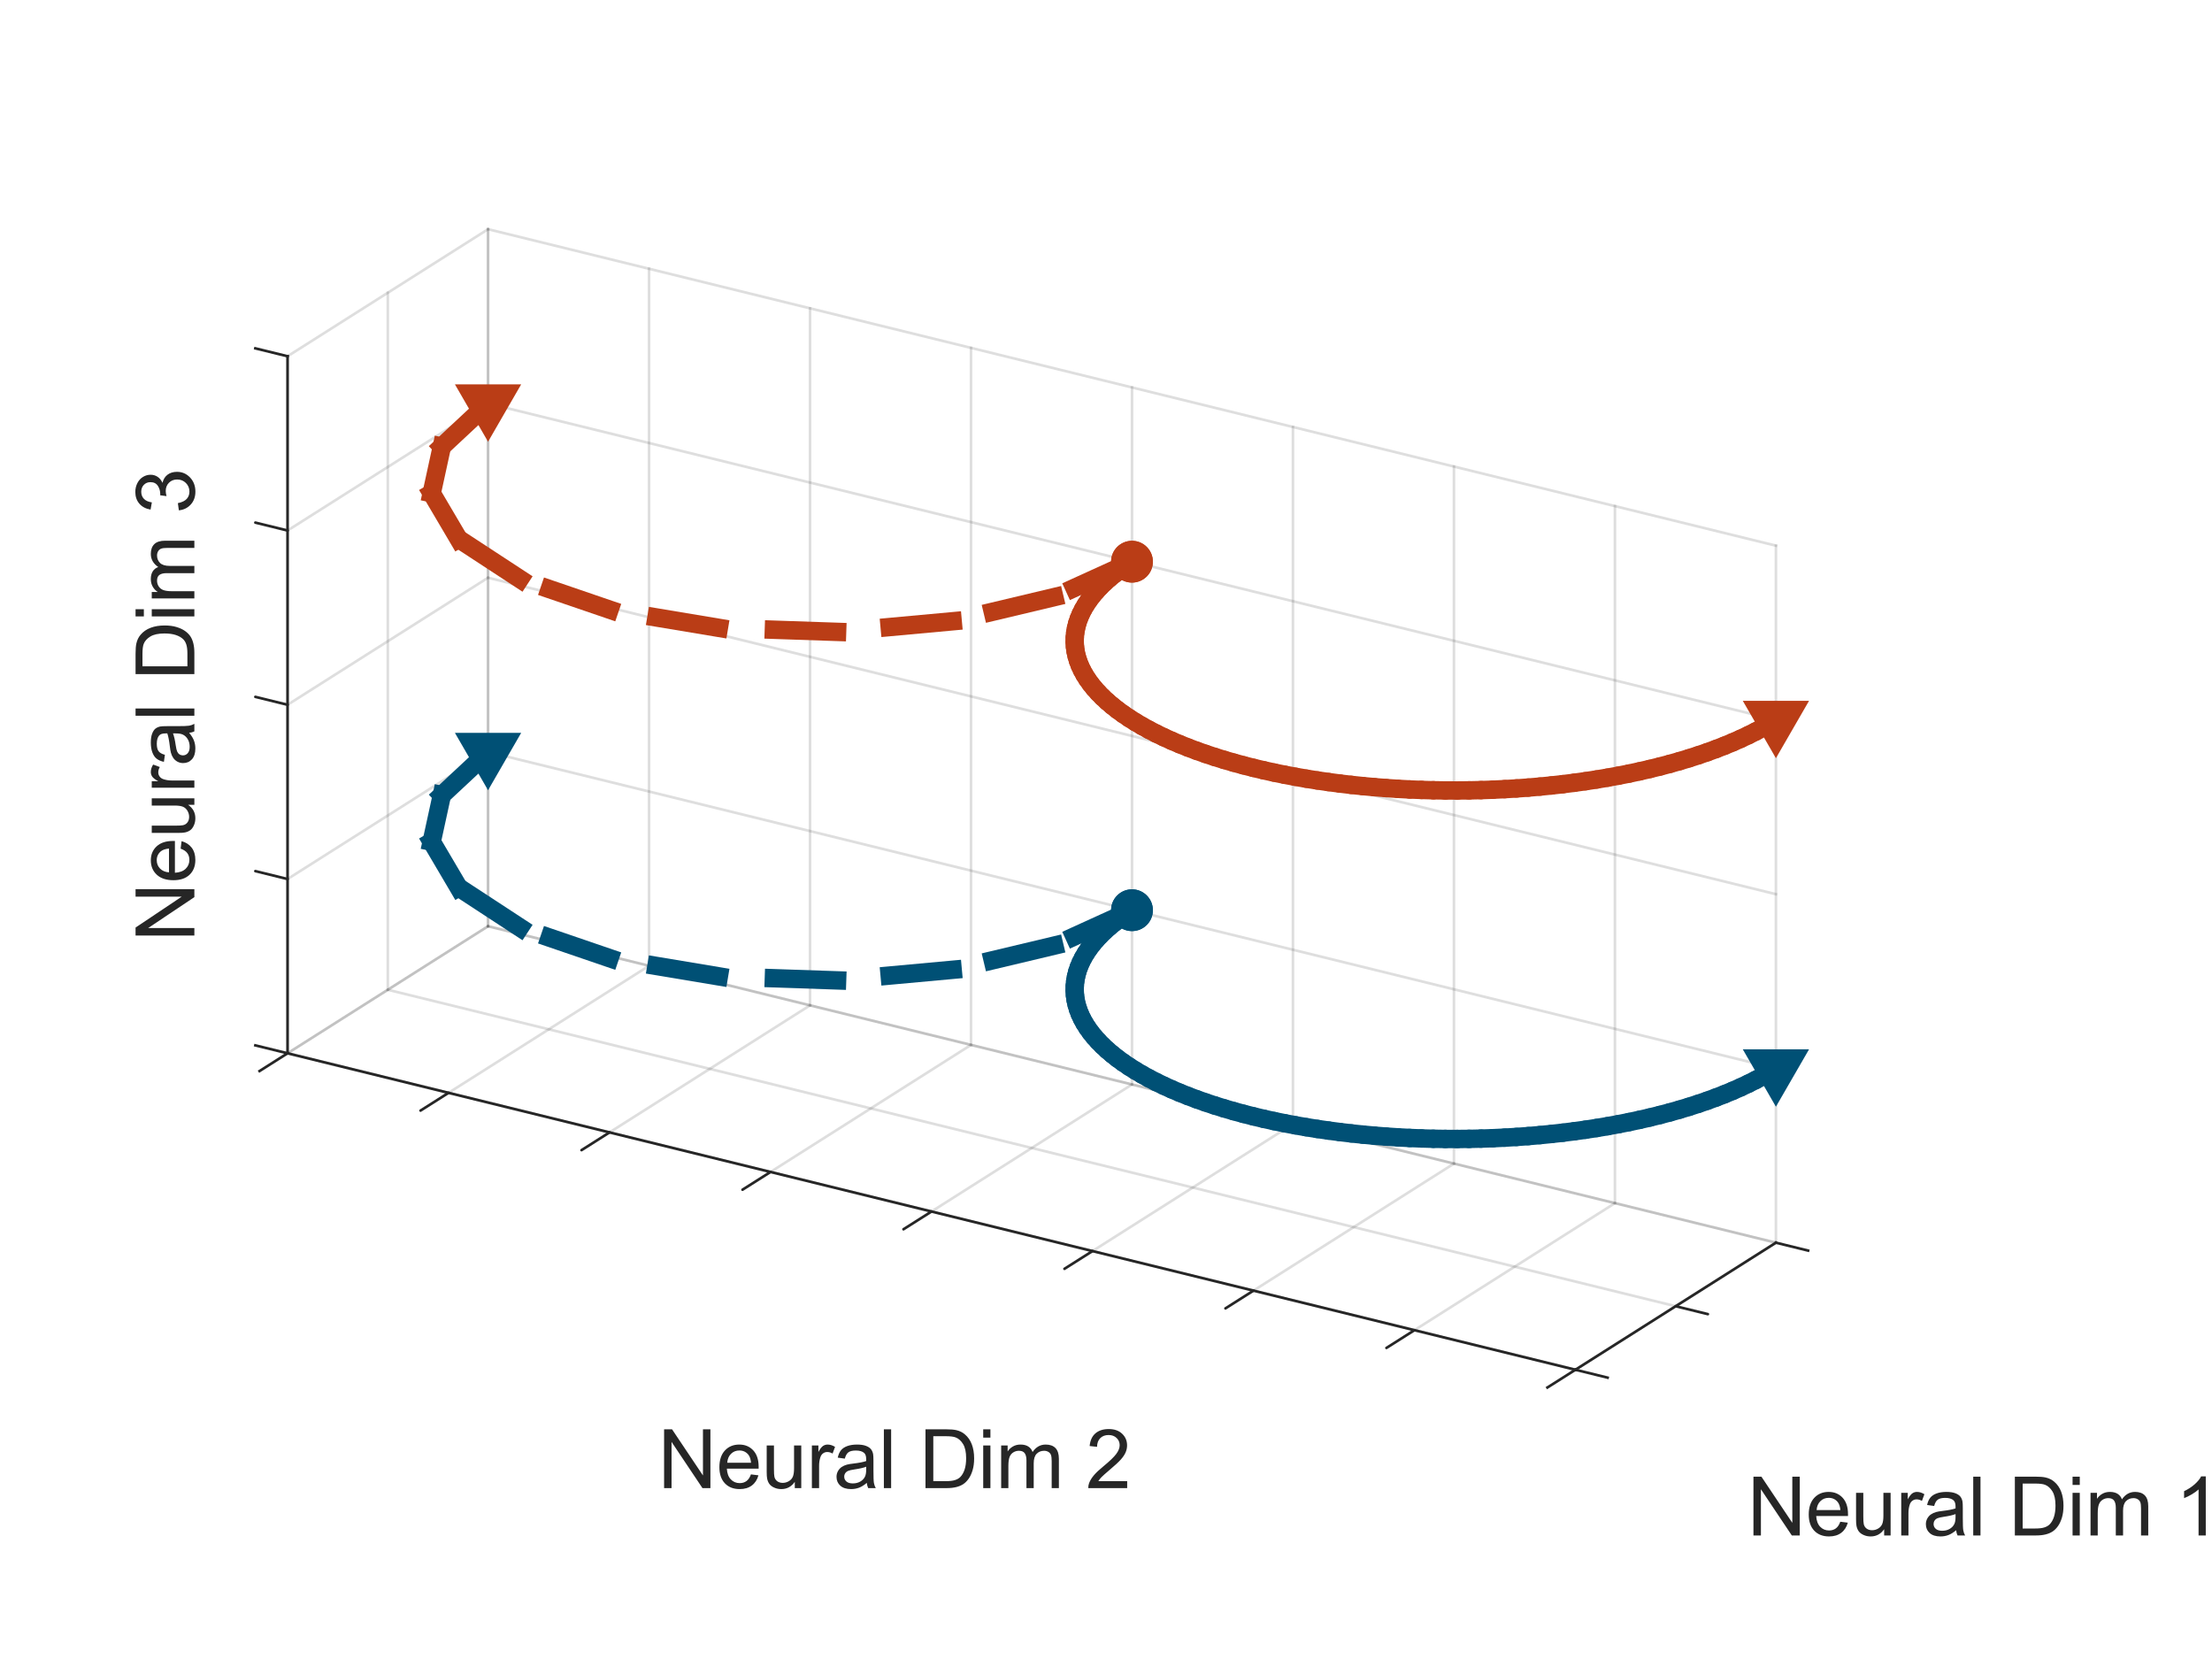 <?xml version="1.0"?>
<!DOCTYPE svg PUBLIC '-//W3C//DTD SVG 1.0//EN'
          'http://www.w3.org/TR/2001/REC-SVG-20010904/DTD/svg10.dtd'>
<svg xmlns:xlink="http://www.w3.org/1999/xlink" style="fill-opacity:1; color-rendering:auto; color-interpolation:auto; text-rendering:auto; stroke:black; stroke-linecap:square; stroke-miterlimit:10; shape-rendering:auto; stroke-opacity:1; fill:black; stroke-dasharray:none; font-weight:normal; stroke-width:1; font-family:'Dialog'; font-style:normal; stroke-linejoin:miter; font-size:12px; stroke-dashoffset:0; image-rendering:auto;" width="700" height="525" xmlns="http://www.w3.org/2000/svg"
><rect width="100%" height="100%" fill="#808080" stroke="none"/><!--Generated by the Batik Graphics2D SVG Generator--><defs id="genericDefs"
  /><g
  ><defs id="defs1"
    ><clipPath clipPathUnits="userSpaceOnUse" id="clipPath1"
      ><path d="M0 0 L700 0 L700 525 L0 525 L0 0 Z"
      /></clipPath
    ></defs
    ><g style="fill:white; stroke:white;"
    ><rect x="0" y="0" width="700" style="clip-path:url(#clipPath1); stroke:none;" height="525"
    /></g
    ><g style="fill:white; text-rendering:optimizeSpeed; color-rendering:optimizeSpeed; image-rendering:optimizeSpeed; shape-rendering:crispEdges; stroke:white; color-interpolation:sRGB;"
    ><rect x="0" width="700" height="525" y="0" style="stroke:none;"
      /><path style="stroke:none;" d="M91 333.318 L498.553 433.464 L562 393.258 L562 172.682 L154.447 72.536 L91 112.742 Z"
    /></g
    ><g style="stroke-linecap:butt; fill-opacity:0.149; fill:rgb(38,38,38); text-rendering:geometricPrecision; image-rendering:optimizeQuality; color-rendering:optimizeQuality; stroke-linejoin:round; stroke:rgb(38,38,38); color-interpolation:linearRGB; stroke-width:0.833; stroke-opacity:0.149;"
    ><line y2="393.258" style="fill:none;" x1="154.447" x2="562" y1="293.112"
      /><line y2="413.361" style="fill:none;" x1="122.724" x2="530.276" y1="313.215"
      /><line y2="433.464" style="fill:none;" x1="91" x2="498.553" y1="333.318"
      /><line y2="293.112" style="fill:none;" x1="154.447" x2="154.447" y1="72.536"
      /><line y2="313.215" style="fill:none;" x1="122.724" x2="122.724" y1="92.639"
      /><line y2="333.318" style="fill:none;" x1="91" x2="91" y1="112.742"
      /><line y2="293.112" style="fill:none;" x1="91" x2="154.447" y1="333.318"
      /><line y2="305.631" style="fill:none;" x1="141.944" x2="205.391" y1="345.836"
      /><line y2="318.149" style="fill:none;" x1="192.888" x2="256.335" y1="358.354"
      /><line y2="330.667" style="fill:none;" x1="243.832" x2="307.279" y1="370.873"
      /><line y2="343.185" style="fill:none;" x1="294.776" x2="358.224" y1="383.391"
      /><line y2="355.704" style="fill:none;" x1="345.721" x2="409.168" y1="395.909"
      /><line y2="368.222" style="fill:none;" x1="396.665" x2="460.112" y1="408.427"
      /><line y2="380.74" style="fill:none;" x1="447.609" x2="511.056" y1="420.945"
      /><line y2="393.258" style="fill:none;" x1="498.553" x2="562" y1="433.464"
      /><line y2="72.536" style="fill:none;" x1="154.447" x2="154.447" y1="293.112"
      /><line y2="85.055" style="fill:none;" x1="205.391" x2="205.391" y1="305.631"
      /><line y2="97.573" style="fill:none;" x1="256.335" x2="256.335" y1="318.149"
      /><line y2="110.091" style="fill:none;" x1="307.279" x2="307.279" y1="330.667"
      /><line y2="122.609" style="fill:none;" x1="358.224" x2="358.224" y1="343.185"
      /><line y2="135.127" style="fill:none;" x1="409.168" x2="409.168" y1="355.704"
      /><line y2="147.646" style="fill:none;" x1="460.112" x2="460.112" y1="368.222"
      /><line y2="160.164" style="fill:none;" x1="511.056" x2="511.056" y1="380.74"
      /><line y2="172.682" style="fill:none;" x1="562" x2="562" y1="393.258"
      /><line y2="333.318" style="fill:none;" x1="154.447" x2="91" y1="293.112"
      /><line y2="278.174" style="fill:none;" x1="154.447" x2="91" y1="237.968"
      /><line y2="223.03" style="fill:none;" x1="154.447" x2="91" y1="182.824"
      /><line y2="167.886" style="fill:none;" x1="154.447" x2="91" y1="127.68"
      /><line y2="112.742" style="fill:none;" x1="154.447" x2="91" y1="72.536"
      /><line y2="293.112" style="fill:none;" x1="562" x2="154.447" y1="393.258"
      /><line y2="237.968" style="fill:none;" x1="562" x2="154.447" y1="338.114"
      /><line y2="182.824" style="fill:none;" x1="562" x2="154.447" y1="282.97"
      /><line y2="127.68" style="fill:none;" x1="562" x2="154.447" y1="227.826"
      /><line y2="72.536" style="fill:none;" x1="562" x2="154.447" y1="172.682"
    /></g
    ><g style="stroke-linecap:butt; fill:rgb(0,80,117); text-rendering:geometricPrecision; image-rendering:optimizeQuality; color-rendering:optimizeQuality; stroke-linejoin:bevel; stroke-dasharray:20,20; stroke:rgb(0,80,117); color-interpolation:linearRGB; stroke-width:5.833; stroke-miterlimit:1;"
    ><line y2="237.968" style="fill:none;" x1="139.828" x2="154.447" y1="251.618"
    /></g
    ><g transform="translate(154.447,237.968)" style="fill:rgb(0,80,117); text-rendering:geometricPrecision; color-rendering:optimizeQuality; image-rendering:optimizeQuality; color-interpolation:linearRGB; stroke:rgb(0,80,117);"
    ><path style="stroke:none;" d="M0 11.108 L-9.62 -5.554 L9.62 -5.554 Z"
    /></g
    ><g transform="translate(154.447,237.968)" style="stroke-linecap:butt; fill:rgb(0,80,117); text-rendering:geometricPrecision; color-rendering:optimizeQuality; image-rendering:optimizeQuality; color-interpolation:linearRGB; stroke:rgb(0,80,117);"
    ><path style="fill:none;" d="M0 11.108 L-9.62 -5.554 L9.62 -5.554 Z"
    /></g
    ><g style="stroke-linecap:butt; fill:rgb(0,80,117); text-rendering:geometricPrecision; image-rendering:optimizeQuality; color-rendering:optimizeQuality; stroke-linejoin:bevel; stroke-dasharray:20,20; stroke:rgb(0,80,117); color-interpolation:linearRGB; stroke-width:5.833; stroke-miterlimit:1;"
    ><line y2="251.618" style="fill:none;" x1="136.613" x2="139.828" y1="266.382"
    /></g
    ><g transform="translate(154.447,127.68)" style="fill:rgb(186,61,22); text-rendering:geometricPrecision; color-rendering:optimizeQuality; image-rendering:optimizeQuality; color-interpolation:linearRGB; stroke:rgb(186,61,22);"
    ><path style="stroke:none;" d="M0 11.108 L-9.62 -5.554 L9.62 -5.554 Z"
    /></g
    ><g transform="translate(154.447,127.68)" style="stroke-linecap:butt; fill:rgb(186,61,22); text-rendering:geometricPrecision; color-rendering:optimizeQuality; image-rendering:optimizeQuality; color-interpolation:linearRGB; stroke:rgb(186,61,22);"
    ><path style="fill:none;" d="M0 11.108 L-9.62 -5.554 L9.62 -5.554 Z"
    /></g
    ><g style="stroke-linecap:butt; fill:rgb(186,61,22); text-rendering:geometricPrecision; image-rendering:optimizeQuality; color-rendering:optimizeQuality; stroke-linejoin:bevel; stroke-dasharray:20,20; stroke:rgb(186,61,22); color-interpolation:linearRGB; stroke-width:5.833; stroke-miterlimit:1;"
    ><line y2="127.68" style="fill:none;" x1="139.828" x2="154.447" y1="141.33"
    /></g
    ><g style="stroke-linecap:butt; fill:rgb(38,38,38); text-rendering:geometricPrecision; image-rendering:optimizeQuality; color-rendering:optimizeQuality; stroke-linejoin:round; stroke:rgb(38,38,38); color-interpolation:linearRGB; stroke-width:0.833;"
    ><line y2="330.814" style="fill:none;" x1="91" x2="80.811" y1="333.318"
    /></g
    ><g style="stroke-linecap:butt; fill:rgb(0,80,117); text-rendering:geometricPrecision; image-rendering:optimizeQuality; color-rendering:optimizeQuality; stroke-linejoin:bevel; stroke-dasharray:20,20; stroke:rgb(0,80,117); color-interpolation:linearRGB; stroke-width:5.833; stroke-miterlimit:1;"
    ><line y2="266.382" style="fill:none;" x1="145.117" x2="136.613" y1="280.816"
    /></g
    ><g style="fill:rgb(38,38,38); text-rendering:geometricPrecision; image-rendering:optimizeQuality; color-rendering:optimizeQuality; stroke-linejoin:round; stroke:rgb(38,38,38); color-interpolation:linearRGB; stroke-width:0.833;"
    ><line y2="433.464" style="fill:none;" x1="91" x2="498.553" y1="333.318"
      /><line y2="338.934" style="fill:none;" x1="91" x2="82.138" y1="333.318"
      /><line y2="112.742" style="fill:none;" x1="91" x2="91" y1="333.318"
    /></g
    ><g style="stroke-linecap:butt; fill:rgb(186,61,22); text-rendering:geometricPrecision; image-rendering:optimizeQuality; color-rendering:optimizeQuality; stroke-linejoin:bevel; stroke-dasharray:20,20; stroke:rgb(186,61,22); color-interpolation:linearRGB; stroke-width:5.833; stroke-miterlimit:1;"
    ><line y2="141.33" style="fill:none;" x1="136.613" x2="139.828" y1="156.094"
    /></g
    ><g style="stroke-linecap:round; fill:rgb(38,38,38); text-rendering:geometricPrecision; image-rendering:optimizeQuality; color-rendering:optimizeQuality; stroke-linejoin:round; stroke:rgb(38,38,38); color-interpolation:linearRGB; stroke-width:0.833;"
    ><line y2="275.67" style="fill:none;" x1="91" x2="80.811" y1="278.174"
      /><line y2="351.452" style="fill:none;" x1="141.944" x2="133.082" y1="345.836"
    /></g
    ><g style="stroke-linecap:butt; fill:rgb(0,80,117); text-rendering:geometricPrecision; image-rendering:optimizeQuality; color-rendering:optimizeQuality; stroke-linejoin:bevel; stroke-dasharray:20,20; stroke:rgb(0,80,117); color-interpolation:linearRGB; stroke-width:5.833; stroke-miterlimit:1;"
    ><line y2="280.816" style="fill:none;" x1="164.508" x2="145.117" y1="293.506"
    /></g
    ><g style="stroke-linecap:round; fill:rgb(38,38,38); text-rendering:geometricPrecision; image-rendering:optimizeQuality; color-rendering:optimizeQuality; stroke-linejoin:round; stroke:rgb(38,38,38); color-interpolation:linearRGB; stroke-width:0.833;"
    ><line y2="220.526" style="fill:none;" x1="91" x2="80.811" y1="223.03"
    /></g
    ><g style="stroke-linecap:butt; fill:rgb(186,61,22); text-rendering:geometricPrecision; image-rendering:optimizeQuality; color-rendering:optimizeQuality; stroke-linejoin:bevel; stroke-dasharray:20,20; stroke:rgb(186,61,22); color-interpolation:linearRGB; stroke-width:5.833; stroke-miterlimit:1;"
    ><line y2="156.094" style="fill:none;" x1="145.117" x2="136.613" y1="170.528"
    /></g
    ><g transform="translate(358.224,288.041)" style="fill:rgb(0,80,117); text-rendering:geometricPrecision; color-rendering:optimizeQuality; image-rendering:optimizeQuality; color-interpolation:linearRGB; stroke:rgb(0,80,117);"
    ><circle r="6.111" style="stroke:none;" cx="0" cy="0"
    /></g
    ><g transform="translate(358.224,288.041)" style="stroke-linecap:butt; fill:rgb(0,80,117); text-rendering:geometricPrecision; color-rendering:optimizeQuality; image-rendering:optimizeQuality; color-interpolation:linearRGB; stroke:rgb(0,80,117);"
    ><circle r="6.111" style="fill:none;" cx="0" cy="0"
    /></g
    ><g transform="translate(358.224,288.041)" style="fill:rgb(0,80,117); text-rendering:geometricPrecision; color-rendering:optimizeQuality; image-rendering:optimizeQuality; color-interpolation:linearRGB; stroke:rgb(0,80,117);"
    ><circle r="6.111" style="stroke:none;" cx="0" cy="0"
    /></g
    ><g transform="translate(358.224,288.041)" style="stroke-linecap:butt; fill:rgb(0,80,117); text-rendering:geometricPrecision; color-rendering:optimizeQuality; image-rendering:optimizeQuality; color-interpolation:linearRGB; stroke:rgb(0,80,117);"
    ><circle r="6.111" style="fill:none;" cx="0" cy="0"
    /></g
    ><g style="stroke-linecap:butt; fill:rgb(0,80,117); text-rendering:geometricPrecision; image-rendering:optimizeQuality; color-rendering:optimizeQuality; stroke-linejoin:bevel; stroke-dasharray:20,20; stroke:rgb(0,80,117); color-interpolation:linearRGB; stroke-width:5.833; stroke-miterlimit:1;"
    ><line y2="299.24" style="fill:none;" x1="358.224" x2="333.631" y1="288.041"
      /><line x1="358.224" x2="356.281" y1="288.041" style="fill:none; stroke-linejoin:round; stroke-dasharray:none; stroke-miterlimit:10;" y2="289.317"
    /></g
    ><g transform="translate(67.508,223.03) rotate(-90)" style="font-size:25.667px; fill:rgb(38,38,38); text-rendering:geometricPrecision; image-rendering:optimizeQuality; color-rendering:optimizeQuality; font-family:'Arial'; stroke:rgb(38,38,38); color-interpolation:linearRGB;"
    ><path style="stroke:none;" d="M-73.016 -6 L-73.016 -24.609 L-70.5 -24.609 L-60.719 -10 L-60.719 -24.609 L-58.359 -24.609 L-58.359 -6 L-60.875 -6 L-70.656 -20.625 L-70.656 -6 L-73.016 -6 ZM-45.534 -10.344 L-43.159 -10.047 Q-43.722 -7.984 -45.237 -6.836 Q-46.753 -5.688 -49.097 -5.688 Q-52.05 -5.688 -53.784 -7.516 Q-55.519 -9.344 -55.519 -12.625 Q-55.519 -16.031 -53.769 -17.906 Q-52.019 -19.781 -49.222 -19.781 Q-46.519 -19.781 -44.808 -17.945 Q-43.097 -16.109 -43.097 -12.766 Q-43.097 -12.562 -43.097 -12.156 L-53.159 -12.156 Q-53.034 -9.938 -51.902 -8.758 Q-50.769 -7.578 -49.081 -7.578 Q-47.831 -7.578 -46.941 -8.234 Q-46.05 -8.891 -45.534 -10.344 ZM-53.034 -14.031 L-45.503 -14.031 Q-45.659 -15.734 -46.362 -16.594 Q-47.456 -17.906 -49.191 -17.906 Q-50.769 -17.906 -51.839 -16.852 Q-52.909 -15.797 -53.034 -14.031 ZM-31.656 -6 L-31.656 -7.984 Q-33.234 -5.688 -35.938 -5.688 Q-37.125 -5.688 -38.156 -6.148 Q-39.188 -6.609 -39.695 -7.305 Q-40.203 -8 -40.406 -9 Q-40.547 -9.672 -40.547 -11.125 L-40.547 -19.484 L-38.25 -19.484 L-38.25 -12 Q-38.25 -10.219 -38.109 -9.594 Q-37.906 -8.688 -37.203 -8.172 Q-36.5 -7.656 -35.469 -7.656 Q-34.453 -7.656 -33.547 -8.188 Q-32.641 -8.719 -32.266 -9.625 Q-31.891 -10.531 -31.891 -12.266 L-31.891 -19.484 L-29.609 -19.484 L-29.609 -6 L-31.656 -6 ZM-26.247 -6 L-26.247 -19.484 L-24.184 -19.484 L-24.184 -17.438 Q-23.403 -18.875 -22.739 -19.328 Q-22.075 -19.781 -21.262 -19.781 Q-20.106 -19.781 -18.919 -19.047 L-19.7 -16.938 Q-20.544 -17.422 -21.387 -17.422 Q-22.137 -17.422 -22.731 -16.977 Q-23.325 -16.531 -23.575 -15.719 Q-23.966 -14.5 -23.966 -13.062 L-23.966 -6 L-26.247 -6 ZM-8.875 -7.656 Q-10.141 -6.578 -11.32 -6.133 Q-12.5 -5.688 -13.844 -5.688 Q-16.062 -5.688 -17.258 -6.773 Q-18.453 -7.859 -18.453 -9.562 Q-18.453 -10.547 -18 -11.367 Q-17.547 -12.188 -16.82 -12.68 Q-16.094 -13.172 -15.172 -13.422 Q-14.5 -13.609 -13.141 -13.766 Q-10.375 -14.094 -9.062 -14.562 Q-9.062 -15.031 -9.062 -15.156 Q-9.062 -16.547 -9.703 -17.125 Q-10.578 -17.891 -12.312 -17.891 Q-13.922 -17.891 -14.688 -17.328 Q-15.453 -16.766 -15.828 -15.328 L-18.062 -15.641 Q-17.75 -17.078 -17.055 -17.953 Q-16.359 -18.828 -15.039 -19.305 Q-13.719 -19.781 -11.969 -19.781 Q-10.25 -19.781 -9.172 -19.375 Q-8.094 -18.969 -7.586 -18.359 Q-7.078 -17.75 -6.875 -16.797 Q-6.766 -16.219 -6.766 -14.703 L-6.766 -11.656 Q-6.766 -8.469 -6.617 -7.625 Q-6.469 -6.781 -6.031 -6 L-8.422 -6 Q-8.781 -6.719 -8.875 -7.656 ZM-9.062 -12.766 Q-10.312 -12.266 -12.797 -11.906 Q-14.203 -11.703 -14.789 -11.445 Q-15.375 -11.188 -15.695 -10.703 Q-16.016 -10.219 -16.016 -9.625 Q-16.016 -8.703 -15.32 -8.094 Q-14.625 -7.484 -13.297 -7.484 Q-11.969 -7.484 -10.945 -8.062 Q-9.922 -8.641 -9.438 -9.641 Q-9.062 -10.422 -9.062 -11.922 L-9.062 -12.766 ZM-3.466 -6 L-3.466 -24.609 L-1.169 -24.609 L-1.169 -6 L-3.466 -6 ZM9.706 -6 L9.706 -24.609 L16.128 -24.609 Q18.3 -24.609 19.441 -24.344 Q21.035 -23.984 22.16 -23.016 Q23.644 -21.766 24.37 -19.828 Q25.097 -17.891 25.097 -15.406 Q25.097 -13.281 24.605 -11.648 Q24.113 -10.016 23.339 -8.938 Q22.566 -7.859 21.644 -7.25 Q20.722 -6.641 19.417 -6.32 Q18.113 -6 16.425 -6 L9.706 -6 ZM12.175 -8.203 L16.144 -8.203 Q17.988 -8.203 19.035 -8.539 Q20.081 -8.875 20.706 -9.5 Q21.581 -10.375 22.073 -11.859 Q22.566 -13.344 22.566 -15.453 Q22.566 -18.359 21.605 -19.93 Q20.644 -21.5 19.269 -22.031 Q18.285 -22.422 16.081 -22.422 L12.175 -22.422 L12.175 -8.203 ZM27.969 -21.984 L27.969 -24.609 L30.25 -24.609 L30.25 -21.984 L27.969 -21.984 ZM27.969 -6 L27.969 -19.484 L30.25 -19.484 L30.25 -6 L27.969 -6 ZM33.653 -6 L33.653 -19.484 L35.7 -19.484 L35.7 -17.594 Q36.325 -18.578 37.38 -19.18 Q38.434 -19.781 39.778 -19.781 Q41.278 -19.781 42.239 -19.164 Q43.2 -18.547 43.591 -17.422 Q45.184 -19.781 47.747 -19.781 Q49.763 -19.781 50.841 -18.672 Q51.919 -17.562 51.919 -15.25 L51.919 -6 L49.638 -6 L49.638 -14.5 Q49.638 -15.859 49.419 -16.469 Q49.2 -17.078 48.614 -17.445 Q48.028 -17.812 47.247 -17.812 Q45.825 -17.812 44.888 -16.867 Q43.95 -15.922 43.95 -13.828 L43.95 -6 L41.653 -6 L41.653 -14.766 Q41.653 -16.281 41.099 -17.047 Q40.544 -17.812 39.278 -17.812 Q38.309 -17.812 37.489 -17.305 Q36.669 -16.797 36.302 -15.82 Q35.934 -14.844 35.934 -13 L35.934 -6 L33.653 -6 ZM61.528 -10.906 L63.809 -11.219 Q64.2 -9.281 65.145 -8.422 Q66.091 -7.562 67.45 -7.562 Q69.075 -7.562 70.184 -8.68 Q71.294 -9.797 71.294 -11.453 Q71.294 -13.016 70.263 -14.039 Q69.231 -15.062 67.653 -15.062 Q66.997 -15.062 66.028 -14.812 L66.294 -16.812 Q66.513 -16.797 66.653 -16.797 Q68.122 -16.797 69.286 -17.555 Q70.45 -18.312 70.45 -19.906 Q70.45 -21.156 69.599 -21.984 Q68.747 -22.812 67.403 -22.812 Q66.075 -22.812 65.184 -21.977 Q64.294 -21.141 64.044 -19.453 L61.763 -19.859 Q62.169 -22.156 63.653 -23.422 Q65.138 -24.688 67.356 -24.688 Q68.872 -24.688 70.153 -24.031 Q71.434 -23.375 72.114 -22.25 Q72.794 -21.125 72.794 -19.844 Q72.794 -18.641 72.153 -17.656 Q71.513 -16.672 70.231 -16.078 Q71.888 -15.703 72.802 -14.5 Q73.716 -13.297 73.716 -11.5 Q73.716 -9.062 71.934 -7.367 Q70.153 -5.672 67.45 -5.672 Q64.997 -5.672 63.38 -7.133 Q61.763 -8.594 61.528 -10.906 Z"
    /></g
    ><g style="stroke-linecap:round; fill:rgb(0,80,117); text-rendering:geometricPrecision; image-rendering:optimizeQuality; color-rendering:optimizeQuality; stroke-linejoin:round; stroke:rgb(0,80,117); color-interpolation:linearRGB; stroke-width:5.833;"
    ><line y2="290.615" style="fill:none;" x1="356.281" x2="354.441" y1="289.317"
      /><line y2="291.936" style="fill:none;" x1="354.441" x2="352.705" y1="290.615"
      /><line y2="293.278" style="fill:none;" x1="352.705" x2="351.075" y1="291.936"
      /><line x1="192.888" x2="184.026" y1="358.354" style="fill:none; stroke:rgb(38,38,38); stroke-width:0.833;" y2="363.97"
      /><line y2="294.639" style="fill:none;" x1="351.075" x2="349.553" y1="293.278"
    /></g
    ><g style="stroke-linecap:butt; fill:rgb(0,80,117); text-rendering:geometricPrecision; image-rendering:optimizeQuality; color-rendering:optimizeQuality; stroke-linejoin:bevel; stroke-dasharray:20,20; stroke:rgb(0,80,117); color-interpolation:linearRGB; stroke-width:5.833; stroke-miterlimit:1;"
    ><line y2="293.506" style="fill:none;" x1="192.888" x2="164.508" y1="303.21"
    /></g
    ><g style="stroke-linecap:round; fill:rgb(0,80,117); text-rendering:geometricPrecision; image-rendering:optimizeQuality; color-rendering:optimizeQuality; stroke-linejoin:round; stroke:rgb(0,80,117); color-interpolation:linearRGB; stroke-width:5.833;"
    ><line y2="296.019" style="fill:none;" x1="349.553" x2="348.139" y1="294.639"
      /><line x1="91" x2="80.811" y1="167.886" style="fill:none; stroke:rgb(38,38,38); stroke-width:0.833;" y2="165.382"
      /><line y2="297.415" style="fill:none;" x1="348.139" x2="346.837" y1="296.019"
      /><line y2="298.827" style="fill:none;" x1="346.837" x2="345.646" y1="297.415"
      /><line y2="300.252" style="fill:none;" x1="345.646" x2="344.568" y1="298.827"
    /></g
    ><g style="stroke-linecap:butt; fill:rgb(0,80,117); text-rendering:geometricPrecision; image-rendering:optimizeQuality; color-rendering:optimizeQuality; stroke-linejoin:bevel; stroke-dasharray:20,20; stroke:rgb(0,80,117); color-interpolation:linearRGB; stroke-width:5.833; stroke-miterlimit:1;"
    ><line y2="306.892" style="fill:none;" x1="333.631" x2="301.471" y1="299.24"
    /></g
    ><g style="stroke-linecap:round; fill:rgb(0,80,117); text-rendering:geometricPrecision; image-rendering:optimizeQuality; color-rendering:optimizeQuality; stroke-linejoin:round; stroke:rgb(0,80,117); color-interpolation:linearRGB; stroke-width:5.833;"
    ><line y2="301.691" style="fill:none;" x1="344.568" x2="343.604" y1="300.252"
    /></g
    ><g style="stroke-linecap:butt; fill:rgb(186,61,22); text-rendering:geometricPrecision; image-rendering:optimizeQuality; color-rendering:optimizeQuality; stroke-linejoin:bevel; stroke-dasharray:20,20; stroke:rgb(186,61,22); color-interpolation:linearRGB; stroke-width:5.833; stroke-miterlimit:1;"
    ><line y2="170.528" style="fill:none;" x1="164.508" x2="145.117" y1="183.218"
    /></g
    ><g style="stroke-linecap:round; fill:rgb(0,80,117); text-rendering:geometricPrecision; image-rendering:optimizeQuality; color-rendering:optimizeQuality; stroke-linejoin:round; stroke:rgb(0,80,117); color-interpolation:linearRGB; stroke-width:5.833;"
    ><line y2="303.141" style="fill:none;" x1="343.604" x2="342.755" y1="301.691"
      /><line y2="304.6" style="fill:none;" x1="342.755" x2="342.022" y1="303.141"
    /></g
    ><g style="stroke-linecap:butt; fill:rgb(0,80,117); text-rendering:geometricPrecision; image-rendering:optimizeQuality; color-rendering:optimizeQuality; stroke-linejoin:bevel; stroke-dasharray:20,20; stroke:rgb(0,80,117); color-interpolation:linearRGB; stroke-width:5.833; stroke-miterlimit:1;"
    ><line y2="303.21" style="fill:none;" x1="227.479" x2="192.888" y1="308.979"
    /></g
    ><g style="stroke-linecap:round; fill:rgb(0,80,117); text-rendering:geometricPrecision; image-rendering:optimizeQuality; color-rendering:optimizeQuality; stroke-linejoin:round; stroke:rgb(0,80,117); color-interpolation:linearRGB; stroke-width:5.833;"
    ><line y2="306.068" style="fill:none;" x1="342.022" x2="341.406" y1="304.6"
      /><line x1="243.832" x2="234.97" y1="370.873" style="fill:none; stroke:rgb(38,38,38); stroke-width:0.833;" y2="376.488"
      /><line y2="307.543" style="fill:none;" x1="341.406" x2="340.906" y1="306.068"
    /></g
    ><g style="fill:rgb(38,38,38); text-rendering:geometricPrecision; image-rendering:optimizeQuality; color-rendering:optimizeQuality; stroke-linejoin:round; stroke:rgb(38,38,38); color-interpolation:linearRGB; stroke-width:0.833;"
    ><line y2="110.238" style="fill:none;" x1="91" x2="80.811" y1="112.742"
    /></g
    ><g style="stroke-linecap:butt; fill:rgb(0,80,117); text-rendering:geometricPrecision; image-rendering:optimizeQuality; color-rendering:optimizeQuality; stroke-linejoin:bevel; stroke-dasharray:20,20; stroke:rgb(0,80,117); color-interpolation:linearRGB; stroke-width:5.833; stroke-miterlimit:1;"
    ><line y2="310.248" style="fill:none;" x1="301.471" x2="264.894" y1="306.892"
    /></g
    ><g style="stroke-linecap:round; fill:rgb(0,80,117); text-rendering:geometricPrecision; image-rendering:optimizeQuality; color-rendering:optimizeQuality; stroke-linejoin:round; stroke:rgb(0,80,117); color-interpolation:linearRGB; stroke-width:5.833;"
    ><line y2="309.023" style="fill:none;" x1="340.906" x2="340.524" y1="307.543"
    /></g
    ><g transform="translate(358.224,177.753)" style="fill:rgb(186,61,22); text-rendering:geometricPrecision; color-rendering:optimizeQuality; image-rendering:optimizeQuality; color-interpolation:linearRGB; stroke:rgb(186,61,22);"
    ><circle r="6.111" style="stroke:none;" cx="0" cy="0"
    /></g
    ><g transform="translate(358.224,177.753)" style="stroke-linecap:butt; fill:rgb(186,61,22); text-rendering:geometricPrecision; color-rendering:optimizeQuality; image-rendering:optimizeQuality; color-interpolation:linearRGB; stroke:rgb(186,61,22);"
    ><circle r="6.111" style="fill:none;" cx="0" cy="0"
      /><line transform="translate(-358.224,-177.753)" x1="358.224" x2="356.281" y1="177.753" style="fill:none; stroke-linejoin:round; stroke-width:5.833;" y2="179.029"
    /></g
    ><g style="stroke-linecap:butt; fill:rgb(186,61,22); text-rendering:geometricPrecision; image-rendering:optimizeQuality; color-rendering:optimizeQuality; stroke-linejoin:bevel; stroke-dasharray:20,20; stroke:rgb(186,61,22); color-interpolation:linearRGB; stroke-width:5.833; stroke-miterlimit:1;"
    ><line y2="188.952" style="fill:none;" x1="358.224" x2="333.631" y1="177.753"
    /></g
    ><g transform="translate(358.224,177.753)" style="fill:rgb(186,61,22); text-rendering:geometricPrecision; color-rendering:optimizeQuality; image-rendering:optimizeQuality; color-interpolation:linearRGB; stroke:rgb(186,61,22);"
    ><circle r="6.111" style="stroke:none;" cx="0" cy="0"
    /></g
    ><g transform="translate(358.224,177.753)" style="stroke-linecap:butt; fill:rgb(186,61,22); text-rendering:geometricPrecision; color-rendering:optimizeQuality; image-rendering:optimizeQuality; color-interpolation:linearRGB; stroke:rgb(186,61,22);"
    ><circle r="6.111" style="fill:none;" cx="0" cy="0"
    /></g
    ><g style="stroke-linecap:butt; fill:rgb(0,80,117); text-rendering:geometricPrecision; image-rendering:optimizeQuality; color-rendering:optimizeQuality; stroke-linejoin:bevel; stroke-dasharray:20,20; stroke:rgb(0,80,117); color-interpolation:linearRGB; stroke-width:5.833; stroke-miterlimit:1;"
    ><line y2="308.979" style="fill:none;" x1="264.894" x2="227.479" y1="310.248"
    /></g
    ><g style="stroke-linecap:round; fill:rgb(0,80,117); text-rendering:geometricPrecision; image-rendering:optimizeQuality; color-rendering:optimizeQuality; stroke-linejoin:round; stroke:rgb(0,80,117); color-interpolation:linearRGB; stroke-width:5.833;"
    ><line y2="310.507" style="fill:none;" x1="340.524" x2="340.261" y1="309.023"
      /><line x1="356.281" x2="354.441" y1="179.029" style="fill:none; stroke:rgb(186,61,22);" y2="180.327"
      /><line y2="311.994" style="fill:none;" x1="340.261" x2="340.115" y1="310.507"
      /><line x1="354.441" x2="352.705" y1="180.327" style="fill:none; stroke:rgb(186,61,22);" y2="181.648"
      /><line y2="313.482" style="fill:none;" x1="340.115" x2="340.088" y1="311.994"
      /><line x1="352.705" x2="351.075" y1="181.648" style="fill:none; stroke:rgb(186,61,22);" y2="182.99"
      /><line y2="314.969" style="fill:none;" x1="340.088" x2="340.179" y1="313.482"
      /><line x1="351.075" x2="349.553" y1="182.99" style="fill:none; stroke:rgb(186,61,22);" y2="184.351"
    /></g
    ><g style="stroke-linecap:butt; fill:rgb(186,61,22); text-rendering:geometricPrecision; image-rendering:optimizeQuality; color-rendering:optimizeQuality; stroke-linejoin:bevel; stroke-dasharray:20,20; stroke:rgb(186,61,22); color-interpolation:linearRGB; stroke-width:5.833; stroke-miterlimit:1;"
    ><line y2="183.218" style="fill:none;" x1="192.888" x2="164.508" y1="192.922"
    /></g
    ><g style="stroke-linecap:round; fill:rgb(0,80,117); text-rendering:geometricPrecision; image-rendering:optimizeQuality; color-rendering:optimizeQuality; stroke-linejoin:round; stroke:rgb(0,80,117); color-interpolation:linearRGB; stroke-width:5.833;"
    ><line y2="316.455" style="fill:none;" x1="340.179" x2="340.389" y1="314.969"
      /><line x1="349.553" x2="348.139" y1="184.351" style="fill:none; stroke:rgb(186,61,22);" y2="185.731"
      /><line x1="348.139" x2="346.837" y1="185.731" style="fill:none; stroke:rgb(186,61,22);" y2="187.127"
      /><line y2="317.937" style="fill:none;" x1="340.389" x2="340.717" y1="316.455"
      /><line x1="346.837" x2="345.646" y1="187.127" style="fill:none; stroke:rgb(186,61,22);" y2="188.538"
      /><line y2="319.415" style="fill:none;" x1="340.717" x2="341.163" y1="317.937"
      /><line x1="294.776" x2="285.914" y1="383.391" style="fill:none; stroke:rgb(38,38,38); stroke-width:0.833;" y2="389.007"
    /></g
    ><g transform="translate(358.173,446.919)" style="font-size:25.667px; fill:rgb(38,38,38); text-rendering:geometricPrecision; image-rendering:optimizeQuality; color-rendering:optimizeQuality; font-family:'Arial'; stroke:rgb(38,38,38); color-interpolation:linearRGB;"
    ><path style="stroke:none;" d="M-148.016 24 L-148.016 5.391 L-145.5 5.391 L-135.719 20 L-135.719 5.391 L-133.359 5.391 L-133.359 24 L-135.875 24 L-145.656 9.375 L-145.656 24 L-148.016 24 ZM-120.534 19.656 L-118.159 19.953 Q-118.722 22.016 -120.237 23.164 Q-121.753 24.312 -124.097 24.312 Q-127.05 24.312 -128.784 22.484 Q-130.519 20.656 -130.519 17.375 Q-130.519 13.969 -128.769 12.094 Q-127.019 10.219 -124.222 10.219 Q-121.519 10.219 -119.808 12.055 Q-118.097 13.891 -118.097 17.234 Q-118.097 17.438 -118.097 17.844 L-128.159 17.844 Q-128.034 20.062 -126.902 21.242 Q-125.769 22.422 -124.081 22.422 Q-122.831 22.422 -121.941 21.766 Q-121.05 21.109 -120.534 19.656 ZM-128.034 15.969 L-120.503 15.969 Q-120.659 14.266 -121.362 13.406 Q-122.456 12.094 -124.191 12.094 Q-125.769 12.094 -126.839 13.148 Q-127.909 14.203 -128.034 15.969 ZM-106.656 24 L-106.656 22.016 Q-108.234 24.312 -110.938 24.312 Q-112.125 24.312 -113.156 23.852 Q-114.188 23.391 -114.695 22.695 Q-115.203 22 -115.406 21 Q-115.547 20.328 -115.547 18.875 L-115.547 10.516 L-113.25 10.516 L-113.25 18 Q-113.25 19.781 -113.109 20.406 Q-112.906 21.312 -112.203 21.828 Q-111.5 22.344 -110.469 22.344 Q-109.453 22.344 -108.547 21.812 Q-107.641 21.281 -107.266 20.375 Q-106.891 19.469 -106.891 17.734 L-106.891 10.516 L-104.609 10.516 L-104.609 24 L-106.656 24 ZM-101.247 24 L-101.247 10.516 L-99.184 10.516 L-99.184 12.562 Q-98.403 11.125 -97.739 10.672 Q-97.075 10.219 -96.262 10.219 Q-95.106 10.219 -93.919 10.953 L-94.7 13.062 Q-95.544 12.578 -96.387 12.578 Q-97.137 12.578 -97.731 13.023 Q-98.325 13.469 -98.575 14.281 Q-98.966 15.5 -98.966 16.938 L-98.966 24 L-101.247 24 ZM-83.875 22.344 Q-85.141 23.422 -86.32 23.867 Q-87.5 24.312 -88.844 24.312 Q-91.062 24.312 -92.258 23.227 Q-93.453 22.141 -93.453 20.438 Q-93.453 19.453 -93 18.633 Q-92.547 17.812 -91.82 17.32 Q-91.094 16.828 -90.172 16.578 Q-89.5 16.391 -88.141 16.234 Q-85.375 15.906 -84.062 15.438 Q-84.062 14.969 -84.062 14.844 Q-84.062 13.453 -84.703 12.875 Q-85.578 12.109 -87.312 12.109 Q-88.922 12.109 -89.688 12.672 Q-90.453 13.234 -90.828 14.672 L-93.062 14.359 Q-92.75 12.922 -92.055 12.047 Q-91.359 11.172 -90.039 10.695 Q-88.719 10.219 -86.969 10.219 Q-85.25 10.219 -84.172 10.625 Q-83.094 11.031 -82.586 11.641 Q-82.078 12.25 -81.875 13.203 Q-81.766 13.781 -81.766 15.297 L-81.766 18.344 Q-81.766 21.531 -81.617 22.375 Q-81.469 23.219 -81.031 24 L-83.422 24 Q-83.781 23.281 -83.875 22.344 ZM-84.062 17.234 Q-85.312 17.734 -87.797 18.094 Q-89.203 18.297 -89.789 18.555 Q-90.375 18.812 -90.695 19.297 Q-91.016 19.781 -91.016 20.375 Q-91.016 21.297 -90.32 21.906 Q-89.625 22.516 -88.297 22.516 Q-86.969 22.516 -85.945 21.938 Q-84.922 21.359 -84.438 20.359 Q-84.062 19.578 -84.062 18.078 L-84.062 17.234 ZM-78.466 24 L-78.466 5.391 L-76.169 5.391 L-76.169 24 L-78.466 24 ZM-65.294 24 L-65.294 5.391 L-58.872 5.391 Q-56.7 5.391 -55.559 5.656 Q-53.965 6.016 -52.84 6.984 Q-51.356 8.234 -50.63 10.172 Q-49.903 12.109 -49.903 14.594 Q-49.903 16.719 -50.395 18.352 Q-50.887 19.984 -51.661 21.062 Q-52.434 22.141 -53.356 22.75 Q-54.278 23.359 -55.583 23.68 Q-56.887 24 -58.575 24 L-65.294 24 ZM-62.825 21.797 L-58.856 21.797 Q-57.012 21.797 -55.965 21.461 Q-54.919 21.125 -54.294 20.5 Q-53.419 19.625 -52.926 18.141 Q-52.434 16.656 -52.434 14.547 Q-52.434 11.641 -53.395 10.07 Q-54.356 8.5 -55.731 7.969 Q-56.715 7.578 -58.919 7.578 L-62.825 7.578 L-62.825 21.797 ZM-47.031 8.016 L-47.031 5.391 L-44.75 5.391 L-44.75 8.016 L-47.031 8.016 ZM-47.031 24 L-47.031 10.516 L-44.75 10.516 L-44.75 24 L-47.031 24 ZM-41.347 24 L-41.347 10.516 L-39.3 10.516 L-39.3 12.406 Q-38.675 11.422 -37.62 10.82 Q-36.566 10.219 -35.222 10.219 Q-33.722 10.219 -32.761 10.836 Q-31.8 11.453 -31.409 12.578 Q-29.816 10.219 -27.253 10.219 Q-25.237 10.219 -24.159 11.328 Q-23.081 12.438 -23.081 14.75 L-23.081 24 L-25.362 24 L-25.362 15.5 Q-25.362 14.141 -25.581 13.531 Q-25.8 12.922 -26.386 12.555 Q-26.972 12.188 -27.753 12.188 Q-29.175 12.188 -30.112 13.133 Q-31.05 14.078 -31.05 16.172 L-31.05 24 L-33.347 24 L-33.347 15.234 Q-33.347 13.719 -33.901 12.953 Q-34.456 12.188 -35.722 12.188 Q-36.691 12.188 -37.511 12.695 Q-38.331 13.203 -38.698 14.18 Q-39.066 15.156 -39.066 17 L-39.066 24 L-41.347 24 ZM-1.472 21.797 L-1.472 24 L-13.784 24 Q-13.8 23.172 -13.519 22.406 Q-13.034 21.156 -12.003 19.938 Q-10.972 18.719 -9.019 17.125 Q-5.987 14.625 -4.917 13.172 Q-3.847 11.719 -3.847 10.422 Q-3.847 9.062 -4.823 8.133 Q-5.8 7.203 -7.347 7.203 Q-9.003 7.203 -9.995 8.195 Q-10.987 9.188 -11.003 10.938 L-13.347 10.688 Q-13.112 8.062 -11.534 6.688 Q-9.956 5.312 -7.3 5.312 Q-4.628 5.312 -3.066 6.797 Q-1.503 8.281 -1.503 10.484 Q-1.503 11.594 -1.956 12.672 Q-2.409 13.75 -3.472 14.945 Q-4.534 16.141 -7.003 18.219 Q-9.05 19.953 -9.636 20.57 Q-10.222 21.188 -10.597 21.797 L-1.472 21.797 Z"
    /></g
    ><g style="stroke-linecap:round; fill:rgb(186,61,22); text-rendering:geometricPrecision; image-rendering:optimizeQuality; color-rendering:optimizeQuality; stroke-linejoin:round; stroke:rgb(186,61,22); color-interpolation:linearRGB; stroke-width:5.833;"
    ><line y2="189.964" style="fill:none;" x1="345.646" x2="344.568" y1="188.538"
      /><line x1="341.163" x2="341.726" y1="319.415" style="fill:none; stroke:rgb(0,80,117);" y2="320.886"
    /></g
    ><g style="stroke-linecap:butt; fill:rgb(186,61,22); text-rendering:geometricPrecision; image-rendering:optimizeQuality; color-rendering:optimizeQuality; stroke-linejoin:bevel; stroke-dasharray:20,20; stroke:rgb(186,61,22); color-interpolation:linearRGB; stroke-width:5.833; stroke-miterlimit:1;"
    ><line y2="196.604" style="fill:none;" x1="333.631" x2="301.471" y1="188.952"
    /></g
    ><g style="stroke-linecap:round; fill:rgb(186,61,22); text-rendering:geometricPrecision; image-rendering:optimizeQuality; color-rendering:optimizeQuality; stroke-linejoin:round; stroke:rgb(186,61,22); color-interpolation:linearRGB; stroke-width:5.833;"
    ><line y2="191.403" style="fill:none;" x1="344.568" x2="343.604" y1="189.964"
      /><line x1="341.726" x2="342.406" y1="320.886" style="fill:none; stroke:rgb(0,80,117);" y2="322.349"
      /><line y2="192.852" style="fill:none;" x1="343.604" x2="342.755" y1="191.403"
      /><line x1="342.406" x2="343.202" y1="322.349" style="fill:none; stroke:rgb(0,80,117);" y2="323.804"
      /><line y2="194.312" style="fill:none;" x1="342.755" x2="342.022" y1="192.852"
    /></g
    ><g style="stroke-linecap:butt; fill:rgb(186,61,22); text-rendering:geometricPrecision; image-rendering:optimizeQuality; color-rendering:optimizeQuality; stroke-linejoin:bevel; stroke-dasharray:20,20; stroke:rgb(186,61,22); color-interpolation:linearRGB; stroke-width:5.833; stroke-miterlimit:1;"
    ><line y2="192.922" style="fill:none;" x1="227.479" x2="192.888" y1="198.691"
    /></g
    ><g style="stroke-linecap:round; fill:rgb(0,80,117); text-rendering:geometricPrecision; image-rendering:optimizeQuality; color-rendering:optimizeQuality; stroke-linejoin:round; stroke:rgb(0,80,117); color-interpolation:linearRGB; stroke-width:5.833;"
    ><line y2="325.248" style="fill:none;" x1="343.202" x2="344.113" y1="323.804"
      /><line x1="342.022" x2="341.406" y1="194.312" style="fill:none; stroke:rgb(186,61,22);" y2="195.78"
      /><line y2="326.679" style="fill:none;" x1="344.113" x2="345.139" y1="325.248"
      /><line x1="341.406" x2="340.906" y1="195.78" style="fill:none; stroke:rgb(186,61,22);" y2="197.255"
      /><line y2="328.098" style="fill:none;" x1="345.139" x2="346.279" y1="326.679"
    /></g
    ><g style="stroke-linecap:butt; fill:rgb(186,61,22); text-rendering:geometricPrecision; image-rendering:optimizeQuality; color-rendering:optimizeQuality; stroke-linejoin:bevel; stroke-dasharray:20,20; stroke:rgb(186,61,22); color-interpolation:linearRGB; stroke-width:5.833; stroke-miterlimit:1;"
    ><line y2="199.96" style="fill:none;" x1="301.471" x2="264.894" y1="196.604"
    /></g
    ><g style="stroke-linecap:round; fill:rgb(186,61,22); text-rendering:geometricPrecision; image-rendering:optimizeQuality; color-rendering:optimizeQuality; stroke-linejoin:round; stroke:rgb(186,61,22); color-interpolation:linearRGB; stroke-width:5.833;"
    ><line y2="198.735" style="fill:none;" x1="340.906" x2="340.524" y1="197.255"
    /></g
    ><g style="fill:rgb(38,38,38); text-rendering:geometricPrecision; image-rendering:optimizeQuality; color-rendering:optimizeQuality; stroke-linejoin:round; stroke:rgb(38,38,38); color-interpolation:linearRGB; stroke-width:0.833;"
    ><line y2="395.762" style="fill:none;" x1="562" x2="572.189" y1="393.258"
      /><line y2="433.464" style="fill:none;" x1="562" x2="498.553" y1="393.258"
    /></g
    ><g style="stroke-linecap:round; fill:rgb(0,80,117); text-rendering:geometricPrecision; image-rendering:optimizeQuality; color-rendering:optimizeQuality; stroke-linejoin:round; stroke:rgb(0,80,117); color-interpolation:linearRGB; stroke-width:5.833;"
    ><line y2="329.501" style="fill:none;" x1="346.279" x2="347.531" y1="328.098"
    /></g
    ><g style="stroke-linecap:butt; fill:rgb(186,61,22); text-rendering:geometricPrecision; image-rendering:optimizeQuality; color-rendering:optimizeQuality; stroke-linejoin:bevel; stroke-dasharray:20,20; stroke:rgb(186,61,22); color-interpolation:linearRGB; stroke-width:5.833; stroke-miterlimit:1;"
    ><line y2="198.691" style="fill:none;" x1="264.894" x2="227.479" y1="199.96"
    /></g
    ><g style="stroke-linecap:round; fill:rgb(186,61,22); text-rendering:geometricPrecision; image-rendering:optimizeQuality; color-rendering:optimizeQuality; stroke-linejoin:round; stroke:rgb(186,61,22); color-interpolation:linearRGB; stroke-width:5.833;"
    ><line y2="200.219" style="fill:none;" x1="340.524" x2="340.261" y1="198.735"
      /><line x1="347.531" x2="348.894" y1="329.501" style="fill:none; stroke:rgb(0,80,117);" y2="330.889"
      /><line x1="345.721" x2="336.858" y1="395.909" style="fill:none; stroke:rgb(38,38,38); stroke-width:0.833;" y2="401.525"
      /><line y2="201.706" style="fill:none;" x1="340.261" x2="340.115" y1="200.219"
      /><line x1="348.894" x2="350.366" y1="330.889" style="fill:none; stroke:rgb(0,80,117);" y2="332.258"
      /><line x1="350.366" x2="351.947" y1="332.258" style="fill:none; stroke:rgb(0,80,117);" y2="333.609"
      /><line y2="203.194" style="fill:none;" x1="340.115" x2="340.088" y1="201.706"
      /><line x1="351.947" x2="353.635" y1="333.609" style="fill:none; stroke:rgb(0,80,117);" y2="334.94"
      /><line y2="204.681" style="fill:none;" x1="340.088" x2="340.179" y1="203.194"
      /><line x1="353.635" x2="355.428" y1="334.94" style="fill:none; stroke:rgb(0,80,117);" y2="336.249"
      /><line y2="206.167" style="fill:none;" x1="340.179" x2="340.389" y1="204.681"
      /><line x1="355.428" x2="357.324" y1="336.249" style="fill:none; stroke:rgb(0,80,117);" y2="337.535"
      /><line y2="207.649" style="fill:none;" x1="340.389" x2="340.717" y1="206.167"
      /><line x1="357.324" x2="359.321" y1="337.535" style="fill:none; stroke:rgb(0,80,117);" y2="338.797"
      /><line x1="559.957" x2="562" y1="339.365" style="stroke-linecap:butt; fill:none; stroke:rgb(0,80,117);" y2="338.114"
    /></g
    ><g transform="translate(562,338.114)" style="fill:rgb(0,80,117); text-rendering:geometricPrecision; color-rendering:optimizeQuality; image-rendering:optimizeQuality; color-interpolation:linearRGB; stroke:rgb(0,80,117);"
    ><path style="stroke:none;" d="M0 11.108 L-9.62 -5.554 L9.62 -5.554 Z"
    /></g
    ><g transform="translate(562,338.114)" style="stroke-linecap:butt; fill:rgb(0,80,117); text-rendering:geometricPrecision; color-rendering:optimizeQuality; image-rendering:optimizeQuality; color-interpolation:linearRGB; stroke:rgb(0,80,117);"
    ><path style="fill:none;" d="M0 11.108 L-9.62 -5.554 L9.62 -5.554 Z"
    /></g
    ><g style="stroke-linecap:round; fill:rgb(186,61,22); text-rendering:geometricPrecision; image-rendering:optimizeQuality; color-rendering:optimizeQuality; stroke-linejoin:round; stroke:rgb(186,61,22); color-interpolation:linearRGB; stroke-width:5.833;"
    ><line y2="209.127" style="fill:none;" x1="340.717" x2="341.163" y1="207.649"
      /><line x1="359.321" x2="361.418" y1="338.797" style="fill:none; stroke:rgb(0,80,117);" y2="340.033"
      /><line x1="557.815" x2="559.957" y1="340.589" style="fill:none; stroke:rgb(0,80,117);" y2="339.365"
      /><line y2="210.598" style="fill:none;" x1="341.163" x2="341.726" y1="209.127"
      /><line x1="361.418" x2="363.613" y1="340.033" style="fill:none; stroke:rgb(0,80,117);" y2="341.243"
      /><line x1="555.577" x2="557.815" y1="341.787" style="fill:none; stroke:rgb(0,80,117);" y2="340.589"
      /><line y2="212.061" style="fill:none;" x1="341.726" x2="342.406" y1="210.598"
      /><line x1="363.613" x2="365.902" y1="341.243" style="fill:none; stroke:rgb(0,80,117);" y2="342.425"
      /><line x1="553.245" x2="555.577" y1="342.956" style="fill:none; stroke:rgb(0,80,117);" y2="341.787"
      /><line x1="365.902" x2="368.285" y1="342.425" style="fill:none; stroke:rgb(0,80,117);" y2="343.579"
      /><line y2="213.516" style="fill:none;" x1="342.406" x2="343.202" y1="212.061"
      /><line x1="550.82" x2="553.245" y1="344.096" style="fill:none; stroke:rgb(0,80,117);" y2="342.956"
      /><line x1="396.665" x2="387.802" y1="408.427" style="fill:none; stroke:rgb(38,38,38); stroke-width:0.833;" y2="414.043"
      /><line x1="368.285" x2="370.758" y1="343.579" style="fill:none; stroke:rgb(0,80,117);" y2="344.702"
      /><line x1="548.307" x2="550.82" y1="345.205" style="fill:none; stroke:rgb(0,80,117);" y2="344.096"
      /><line y2="214.96" style="fill:none;" x1="343.202" x2="344.113" y1="213.516"
      /><line x1="370.758" x2="373.319" y1="344.702" style="fill:none; stroke:rgb(0,80,117);" y2="345.794"
      /><line x1="545.706" x2="548.307" y1="346.282" style="fill:none; stroke:rgb(0,80,117);" y2="345.205"
      /><line y2="216.391" style="fill:none;" x1="344.113" x2="345.139" y1="214.96"
      /><line x1="373.319" x2="375.966" y1="345.794" style="fill:none; stroke:rgb(0,80,117);" y2="346.853"
      /><line x1="543.02" x2="545.706" y1="347.326" style="fill:none; stroke:rgb(0,80,117);" y2="346.282"
      /><line x1="375.966" x2="378.696" y1="346.853" style="fill:none; stroke:rgb(0,80,117);" y2="347.88"
      /><line y2="217.81" style="fill:none;" x1="345.139" x2="346.279" y1="216.391"
      /><line x1="540.253" x2="543.02" y1="348.337" style="fill:none; stroke:rgb(0,80,117);" y2="347.326"
      /><line x1="378.696" x2="381.507" y1="347.88" style="fill:none; stroke:rgb(0,80,117);" y2="348.872"
    /></g
    ><g transform="translate(552.906,461.904)" style="font-size:25.667px; fill:rgb(38,38,38); text-rendering:geometricPrecision; image-rendering:optimizeQuality; color-rendering:optimizeQuality; font-family:'Arial'; stroke:rgb(38,38,38); color-interpolation:linearRGB;"
    ><path style="stroke:none;" d="M1.984 24 L1.984 5.391 L4.5 5.391 L14.281 20 L14.281 5.391 L16.641 5.391 L16.641 24 L14.125 24 L4.344 9.375 L4.344 24 L1.984 24 ZM29.466 19.656 L31.841 19.953 Q31.278 22.016 29.762 23.164 Q28.247 24.312 25.903 24.312 Q22.95 24.312 21.216 22.484 Q19.481 20.656 19.481 17.375 Q19.481 13.969 21.231 12.094 Q22.981 10.219 25.778 10.219 Q28.481 10.219 30.192 12.055 Q31.903 13.891 31.903 17.234 Q31.903 17.438 31.903 17.844 L21.841 17.844 Q21.966 20.062 23.098 21.242 Q24.231 22.422 25.919 22.422 Q27.169 22.422 28.059 21.766 Q28.95 21.109 29.466 19.656 ZM21.966 15.969 L29.497 15.969 Q29.341 14.266 28.637 13.406 Q27.544 12.094 25.809 12.094 Q24.231 12.094 23.161 13.148 Q22.091 14.203 21.966 15.969 ZM43.344 24 L43.344 22.016 Q41.766 24.312 39.062 24.312 Q37.875 24.312 36.844 23.852 Q35.812 23.391 35.305 22.695 Q34.797 22 34.594 21 Q34.453 20.328 34.453 18.875 L34.453 10.516 L36.75 10.516 L36.75 18 Q36.75 19.781 36.891 20.406 Q37.094 21.312 37.797 21.828 Q38.5 22.344 39.531 22.344 Q40.547 22.344 41.453 21.812 Q42.359 21.281 42.734 20.375 Q43.109 19.469 43.109 17.734 L43.109 10.516 L45.391 10.516 L45.391 24 L43.344 24 ZM48.753 24 L48.753 10.516 L50.816 10.516 L50.816 12.562 Q51.597 11.125 52.261 10.672 Q52.925 10.219 53.738 10.219 Q54.894 10.219 56.081 10.953 L55.3 13.062 Q54.456 12.578 53.613 12.578 Q52.863 12.578 52.269 13.023 Q51.675 13.469 51.425 14.281 Q51.034 15.5 51.034 16.938 L51.034 24 L48.753 24 ZM66.125 22.344 Q64.859 23.422 63.68 23.867 Q62.5 24.312 61.156 24.312 Q58.938 24.312 57.742 23.227 Q56.547 22.141 56.547 20.438 Q56.547 19.453 57 18.633 Q57.453 17.812 58.18 17.32 Q58.906 16.828 59.828 16.578 Q60.5 16.391 61.859 16.234 Q64.625 15.906 65.938 15.438 Q65.938 14.969 65.938 14.844 Q65.938 13.453 65.297 12.875 Q64.422 12.109 62.688 12.109 Q61.078 12.109 60.312 12.672 Q59.547 13.234 59.172 14.672 L56.938 14.359 Q57.25 12.922 57.945 12.047 Q58.641 11.172 59.961 10.695 Q61.281 10.219 63.031 10.219 Q64.75 10.219 65.828 10.625 Q66.906 11.031 67.414 11.641 Q67.922 12.25 68.125 13.203 Q68.234 13.781 68.234 15.297 L68.234 18.344 Q68.234 21.531 68.383 22.375 Q68.531 23.219 68.969 24 L66.578 24 Q66.219 23.281 66.125 22.344 ZM65.938 17.234 Q64.688 17.734 62.203 18.094 Q60.797 18.297 60.211 18.555 Q59.625 18.812 59.305 19.297 Q58.984 19.781 58.984 20.375 Q58.984 21.297 59.68 21.906 Q60.375 22.516 61.703 22.516 Q63.031 22.516 64.055 21.938 Q65.078 21.359 65.562 20.359 Q65.938 19.578 65.938 18.078 L65.938 17.234 ZM71.534 24 L71.534 5.391 L73.831 5.391 L73.831 24 L71.534 24 ZM84.706 24 L84.706 5.391 L91.128 5.391 Q93.3 5.391 94.441 5.656 Q96.034 6.016 97.159 6.984 Q98.644 8.234 99.37 10.172 Q100.097 12.109 100.097 14.594 Q100.097 16.719 99.605 18.352 Q99.113 19.984 98.339 21.062 Q97.566 22.141 96.644 22.75 Q95.722 23.359 94.417 23.68 Q93.113 24 91.425 24 L84.706 24 ZM87.175 21.797 L91.144 21.797 Q92.988 21.797 94.034 21.461 Q95.081 21.125 95.706 20.5 Q96.581 19.625 97.073 18.141 Q97.566 16.656 97.566 14.547 Q97.566 11.641 96.605 10.07 Q95.644 8.5 94.269 7.969 Q93.284 7.578 91.081 7.578 L87.175 7.578 L87.175 21.797 ZM102.969 8.016 L102.969 5.391 L105.25 5.391 L105.25 8.016 L102.969 8.016 ZM102.969 24 L102.969 10.516 L105.25 10.516 L105.25 24 L102.969 24 ZM108.653 24 L108.653 10.516 L110.7 10.516 L110.7 12.406 Q111.325 11.422 112.38 10.82 Q113.434 10.219 114.778 10.219 Q116.278 10.219 117.239 10.836 Q118.2 11.453 118.591 12.578 Q120.184 10.219 122.747 10.219 Q124.763 10.219 125.841 11.328 Q126.919 12.438 126.919 14.75 L126.919 24 L124.638 24 L124.638 15.5 Q124.638 14.141 124.419 13.531 Q124.2 12.922 123.614 12.555 Q123.028 12.188 122.247 12.188 Q120.825 12.188 119.888 13.133 Q118.95 14.078 118.95 16.172 L118.95 24 L116.653 24 L116.653 15.234 Q116.653 13.719 116.099 12.953 Q115.544 12.188 114.278 12.188 Q113.309 12.188 112.489 12.695 Q111.669 13.203 111.302 14.18 Q110.934 15.156 110.934 17 L110.934 24 L108.653 24 ZM145.122 24 L142.841 24 L142.841 9.438 Q142.013 10.219 140.669 11.008 Q139.325 11.797 138.263 12.188 L138.263 9.984 Q140.184 9.078 141.622 7.797 Q143.059 6.516 143.653 5.312 L145.122 5.312 L145.122 24 Z"
    /></g
    ><g style="stroke-linecap:round; fill:rgb(38,38,38); text-rendering:geometricPrecision; image-rendering:optimizeQuality; color-rendering:optimizeQuality; stroke-linejoin:round; stroke:rgb(38,38,38); color-interpolation:linearRGB; stroke-width:0.833;"
    ><line y2="415.865" style="fill:none;" x1="530.276" x2="540.465" y1="413.361"
      /><line x1="537.407" x2="540.253" y1="349.313" style="fill:none; stroke:rgb(0,80,117); stroke-width:5.833;" y2="348.337"
      /><line x1="346.279" x2="347.531" y1="217.81" style="fill:none; stroke:rgb(186,61,22); stroke-width:5.833;" y2="219.213"
      /><line x1="381.507" x2="384.395" y1="348.872" style="fill:none; stroke:rgb(0,80,117); stroke-width:5.833;" y2="349.828"
      /><line x1="534.484" x2="537.407" y1="350.253" style="fill:none; stroke:rgb(0,80,117); stroke-width:5.833;" y2="349.313"
      /><line x1="384.395" x2="387.358" y1="349.828" style="fill:none; stroke:rgb(0,80,117); stroke-width:5.833;" y2="350.749"
      /><line x1="347.531" x2="348.894" y1="219.213" style="fill:none; stroke:rgb(186,61,22); stroke-width:5.833;" y2="220.601"
      /><line x1="531.489" x2="534.484" y1="351.157" style="fill:none; stroke:rgb(0,80,117); stroke-width:5.833;" y2="350.253"
      /><line x1="387.358" x2="390.392" y1="350.749" style="fill:none; stroke:rgb(0,80,117); stroke-width:5.833;" y2="351.632"
      /><line x1="528.422" x2="531.489" y1="352.023" style="fill:none; stroke:rgb(0,80,117); stroke-width:5.833;" y2="351.157"
      /><line x1="348.894" x2="350.366" y1="220.601" style="fill:none; stroke:rgb(186,61,22); stroke-width:5.833;" y2="221.97"
      /><line x1="390.392" x2="393.495" y1="351.632" style="fill:none; stroke:rgb(0,80,117); stroke-width:5.833;" y2="352.477"
      /><line x1="525.288" x2="528.422" y1="352.85" style="fill:none; stroke:rgb(0,80,117); stroke-width:5.833;" y2="352.023"
      /><line x1="393.495" x2="396.665" y1="352.477" style="fill:none; stroke:rgb(0,80,117); stroke-width:5.833;" y2="353.283"
      /><line x1="350.366" x2="351.947" y1="221.97" style="fill:none; stroke:rgb(186,61,22); stroke-width:5.833;" y2="223.321"
      /><line x1="522.09" x2="525.288" y1="353.638" style="fill:none; stroke:rgb(0,80,117); stroke-width:5.833;" y2="352.85"
      /><line x1="396.665" x2="399.896" y1="353.283" style="fill:none; stroke:rgb(0,80,117); stroke-width:5.833;" y2="354.05"
      /><line x1="518.831" x2="522.09" y1="354.387" style="fill:none; stroke:rgb(0,80,117); stroke-width:5.833;" y2="353.638"
      /><line x1="351.947" x2="353.635" y1="223.321" style="fill:none; stroke:rgb(186,61,22); stroke-width:5.833;" y2="224.652"
      /><line x1="399.896" x2="403.187" y1="354.05" style="fill:none; stroke:rgb(0,80,117); stroke-width:5.833;" y2="354.776"
      /><line x1="515.514" x2="518.831" y1="355.094" style="fill:none; stroke:rgb(0,80,117); stroke-width:5.833;" y2="354.387"
      /><line x1="403.187" x2="406.535" y1="354.776" style="fill:none; stroke:rgb(0,80,117); stroke-width:5.833;" y2="355.461"
      /><line x1="512.142" x2="515.514" y1="355.76" style="fill:none; stroke:rgb(0,80,117); stroke-width:5.833;" y2="355.094"
      /><line x1="353.635" x2="355.428" y1="224.652" style="fill:none; stroke:rgb(186,61,22); stroke-width:5.833;" y2="225.961"
      /><line x1="406.535" x2="409.935" y1="355.461" style="fill:none; stroke:rgb(0,80,117); stroke-width:5.833;" y2="356.104"
      /><line y2="426.561" style="fill:none;" x1="447.609" x2="438.746" y1="420.945"
      /><line x1="508.719" x2="512.142" y1="356.384" style="fill:none; stroke:rgb(0,80,117); stroke-width:5.833;" y2="355.76"
      /><line x1="409.935" x2="413.385" y1="356.104" style="fill:none; stroke:rgb(0,80,117); stroke-width:5.833;" y2="356.705"
      /><line x1="505.248" x2="508.719" y1="356.965" style="fill:none; stroke:rgb(0,80,117); stroke-width:5.833;" y2="356.384"
      /><line x1="355.428" x2="357.324" y1="225.961" style="fill:none; stroke:rgb(186,61,22); stroke-width:5.833;" y2="227.247"
      /><line x1="413.385" x2="416.88" y1="356.705" style="fill:none; stroke:rgb(0,80,117); stroke-width:5.833;" y2="357.262"
      /><line x1="501.732" x2="505.248" y1="357.503" style="fill:none; stroke:rgb(0,80,117); stroke-width:5.833;" y2="356.965"
      /><line x1="416.88" x2="420.419" y1="357.262" style="fill:none; stroke:rgb(0,80,117); stroke-width:5.833;" y2="357.776"
      /><line x1="498.175" x2="501.732" y1="357.997" style="fill:none; stroke:rgb(0,80,117); stroke-width:5.833;" y2="357.503"
      /><line x1="420.419" x2="423.996" y1="357.776" style="fill:none; stroke:rgb(0,80,117); stroke-width:5.833;" y2="358.246"
      /><line x1="357.324" x2="359.321" y1="227.247" style="fill:none; stroke:rgb(186,61,22); stroke-width:5.833;" y2="228.509"
      /><line x1="494.581" x2="498.175" y1="358.446" style="fill:none; stroke:rgb(0,80,117); stroke-width:5.833;" y2="357.997"
      /><line x1="423.996" x2="427.61" y1="358.246" style="fill:none; stroke:rgb(0,80,117); stroke-width:5.833;" y2="358.672"
      /><line x1="490.952" x2="494.581" y1="358.851" style="fill:none; stroke:rgb(0,80,117); stroke-width:5.833;" y2="358.446"
    /></g
    ><g transform="translate(562,227.826)" style="fill:rgb(186,61,22); text-rendering:geometricPrecision; color-rendering:optimizeQuality; image-rendering:optimizeQuality; color-interpolation:linearRGB; stroke:rgb(186,61,22);"
    ><path style="stroke:none;" d="M0 11.108 L-9.62 -5.554 L9.62 -5.554 Z"
    /></g
    ><g transform="translate(562,227.826)" style="stroke-linecap:butt; fill:rgb(186,61,22); text-rendering:geometricPrecision; color-rendering:optimizeQuality; image-rendering:optimizeQuality; color-interpolation:linearRGB; stroke:rgb(186,61,22);"
    ><path style="fill:none;" d="M0 11.108 L-9.62 -5.554 L9.62 -5.554 Z"
      /><line transform="translate(-562,-227.826)" x1="559.957" x2="562" y1="229.077" style="fill:none; stroke-linejoin:round; stroke-width:5.833;" y2="227.826"
    /></g
    ><g style="stroke-linecap:round; fill:rgb(0,80,117); text-rendering:geometricPrecision; image-rendering:optimizeQuality; color-rendering:optimizeQuality; stroke-linejoin:round; stroke:rgb(0,80,117); color-interpolation:linearRGB; stroke-width:5.833;"
    ><line y2="359.052" style="fill:none;" x1="427.61" x2="431.255" y1="358.672"
      /><line y2="358.851" style="fill:none;" x1="487.294" x2="490.952" y1="359.211"
      /><line y2="359.387" style="fill:none;" x1="431.255" x2="434.929" y1="359.052"
      /><line x1="359.321" x2="361.418" y1="228.509" style="fill:none; stroke:rgb(186,61,22);" y2="229.745"
      /><line y2="359.211" style="fill:none;" x1="483.608" x2="487.294" y1="359.525"
      /><line y2="359.676" style="fill:none;" x1="434.929" x2="438.628" y1="359.387"
      /><line y2="359.525" style="fill:none;" x1="479.899" x2="483.608" y1="359.793"
      /><line y2="359.92" style="fill:none;" x1="438.628" x2="442.348" y1="359.676"
      /><line x1="557.815" x2="559.957" y1="230.301" style="fill:none; stroke:rgb(186,61,22);" y2="229.077"
      /><line y2="359.793" style="fill:none;" x1="476.171" x2="479.899" y1="360.015"
      /><line y2="360.117" style="fill:none;" x1="442.348" x2="446.085" y1="359.92"
      /><line y2="360.015" style="fill:none;" x1="472.427" x2="476.171" y1="360.191"
      /><line y2="360.267" style="fill:none;" x1="446.085" x2="449.836" y1="360.117"
      /><line y2="360.191" style="fill:none;" x1="468.67" x2="472.427" y1="360.321"
      /><line y2="360.372" style="fill:none;" x1="449.836" x2="453.598" y1="360.267"
      /><line y2="360.321" style="fill:none;" x1="464.906" x2="468.67" y1="360.404"
      /><line y2="360.429" style="fill:none;" x1="453.598" x2="457.365" y1="360.372"
      /><line x1="361.418" x2="363.613" y1="229.745" style="fill:none; stroke:rgb(186,61,22);" y2="230.955"
      /><line y2="360.404" style="fill:none;" x1="461.136" x2="464.906" y1="360.44"
      /><line y2="360.44" style="fill:none;" x1="457.365" x2="461.136" y1="360.429"
      /><line x1="555.577" x2="557.815" y1="231.499" style="fill:none; stroke:rgb(186,61,22);" y2="230.301"
      /><line x1="363.613" x2="365.902" y1="230.955" style="fill:none; stroke:rgb(186,61,22);" y2="232.137"
      /><line x1="553.245" x2="555.577" y1="232.668" style="fill:none; stroke:rgb(186,61,22);" y2="231.499"
      /><line x1="365.902" x2="368.285" y1="232.137" style="fill:none; stroke:rgb(186,61,22);" y2="233.291"
      /><line x1="550.82" x2="553.245" y1="233.808" style="fill:none; stroke:rgb(186,61,22);" y2="232.668"
      /><line x1="368.285" x2="370.758" y1="233.291" style="fill:none; stroke:rgb(186,61,22);" y2="234.414"
      /><line x1="548.307" x2="550.82" y1="234.917" style="fill:none; stroke:rgb(186,61,22);" y2="233.808"
      /><line x1="370.758" x2="373.319" y1="234.414" style="fill:none; stroke:rgb(186,61,22);" y2="235.506"
      /><line x1="545.706" x2="548.307" y1="235.994" style="fill:none; stroke:rgb(186,61,22);" y2="234.917"
      /><line x1="373.319" x2="375.966" y1="235.506" style="fill:none; stroke:rgb(186,61,22);" y2="236.565"
      /><line x1="543.02" x2="545.706" y1="237.038" style="fill:none; stroke:rgb(186,61,22);" y2="235.994"
      /><line x1="375.966" x2="378.696" y1="236.565" style="fill:none; stroke:rgb(186,61,22);" y2="237.592"
      /><line x1="540.253" x2="543.02" y1="238.049" style="fill:none; stroke:rgb(186,61,22);" y2="237.038"
    /></g
    ><g style="fill:rgb(38,38,38); text-rendering:geometricPrecision; image-rendering:optimizeQuality; color-rendering:optimizeQuality; stroke-linejoin:round; stroke:rgb(38,38,38); color-interpolation:linearRGB; stroke-width:0.833;"
    ><line y2="439.08" style="fill:none;" x1="498.553" x2="489.69" y1="433.464"
      /><line y2="435.967" style="fill:none;" x1="498.553" x2="508.741" y1="433.464"
    /></g
    ><g style="stroke-linecap:round; fill:rgb(186,61,22); text-rendering:geometricPrecision; image-rendering:optimizeQuality; color-rendering:optimizeQuality; stroke-linejoin:round; stroke:rgb(186,61,22); color-interpolation:linearRGB; stroke-width:5.833;"
    ><line y2="238.584" style="fill:none;" x1="378.696" x2="381.507" y1="237.592"
      /><line y2="238.049" style="fill:none;" x1="537.407" x2="540.253" y1="239.025"
      /><line y2="239.54" style="fill:none;" x1="381.507" x2="384.395" y1="238.584"
      /><line y2="239.025" style="fill:none;" x1="534.484" x2="537.407" y1="239.965"
      /><line y2="240.461" style="fill:none;" x1="384.395" x2="387.358" y1="239.54"
      /><line y2="239.965" style="fill:none;" x1="531.489" x2="534.484" y1="240.869"
      /><line y2="241.344" style="fill:none;" x1="387.358" x2="390.392" y1="240.461"
      /><line y2="240.869" style="fill:none;" x1="528.422" x2="531.489" y1="241.735"
      /><line y2="242.189" style="fill:none;" x1="390.392" x2="393.495" y1="241.344"
      /><line y2="241.735" style="fill:none;" x1="525.288" x2="528.422" y1="242.562"
      /><line y2="242.995" style="fill:none;" x1="393.495" x2="396.665" y1="242.189"
      /><line y2="242.562" style="fill:none;" x1="522.09" x2="525.288" y1="243.35"
      /><line y2="243.762" style="fill:none;" x1="396.665" x2="399.896" y1="242.995"
      /><line y2="243.35" style="fill:none;" x1="518.831" x2="522.09" y1="244.099"
      /><line y2="244.488" style="fill:none;" x1="399.896" x2="403.187" y1="243.762"
      /><line y2="244.099" style="fill:none;" x1="515.514" x2="518.831" y1="244.806"
      /><line y2="245.173" style="fill:none;" x1="403.187" x2="406.535" y1="244.488"
      /><line y2="244.806" style="fill:none;" x1="512.142" x2="515.514" y1="245.472"
      /><line y2="245.816" style="fill:none;" x1="406.535" x2="409.935" y1="245.173"
      /><line y2="245.472" style="fill:none;" x1="508.719" x2="512.142" y1="246.096"
      /><line y2="246.417" style="fill:none;" x1="409.935" x2="413.385" y1="245.816"
      /><line y2="246.096" style="fill:none;" x1="505.248" x2="508.719" y1="246.677"
      /><line y2="246.974" style="fill:none;" x1="413.385" x2="416.88" y1="246.417"
      /><line y2="246.677" style="fill:none;" x1="501.732" x2="505.248" y1="247.215"
      /><line y2="247.488" style="fill:none;" x1="416.88" x2="420.419" y1="246.974"
      /><line y2="247.215" style="fill:none;" x1="498.175" x2="501.732" y1="247.709"
      /><line y2="247.958" style="fill:none;" x1="420.419" x2="423.996" y1="247.488"
      /><line y2="247.709" style="fill:none;" x1="494.581" x2="498.175" y1="248.158"
      /><line y2="248.384" style="fill:none;" x1="423.996" x2="427.61" y1="247.958"
      /><line y2="248.158" style="fill:none;" x1="490.952" x2="494.581" y1="248.563"
      /><line y2="248.764" style="fill:none;" x1="427.61" x2="431.255" y1="248.384"
      /><line y2="248.563" style="fill:none;" x1="487.294" x2="490.952" y1="248.923"
      /><line y2="249.099" style="fill:none;" x1="431.255" x2="434.929" y1="248.764"
      /><line y2="248.923" style="fill:none;" x1="483.608" x2="487.294" y1="249.237"
      /><line y2="249.388" style="fill:none;" x1="434.929" x2="438.628" y1="249.099"
      /><line y2="249.237" style="fill:none;" x1="479.899" x2="483.608" y1="249.505"
      /><line y2="249.632" style="fill:none;" x1="438.628" x2="442.348" y1="249.388"
      /><line y2="249.505" style="fill:none;" x1="476.171" x2="479.899" y1="249.727"
      /><line y2="249.829" style="fill:none;" x1="442.348" x2="446.085" y1="249.632"
      /><line y2="249.727" style="fill:none;" x1="472.427" x2="476.171" y1="249.903"
      /><line y2="249.979" style="fill:none;" x1="446.085" x2="449.836" y1="249.829"
      /><line y2="249.903" style="fill:none;" x1="468.67" x2="472.427" y1="250.033"
      /><line y2="250.083" style="fill:none;" x1="449.836" x2="453.598" y1="249.979"
      /><line y2="250.033" style="fill:none;" x1="464.906" x2="468.67" y1="250.115"
      /><line y2="250.141" style="fill:none;" x1="453.598" x2="457.365" y1="250.083"
      /><line y2="250.115" style="fill:none;" x1="461.136" x2="464.906" y1="250.151"
      /><line y2="250.151" style="fill:none;" x1="457.365" x2="461.136" y1="250.141"
    /></g
  ></g
></svg
>

